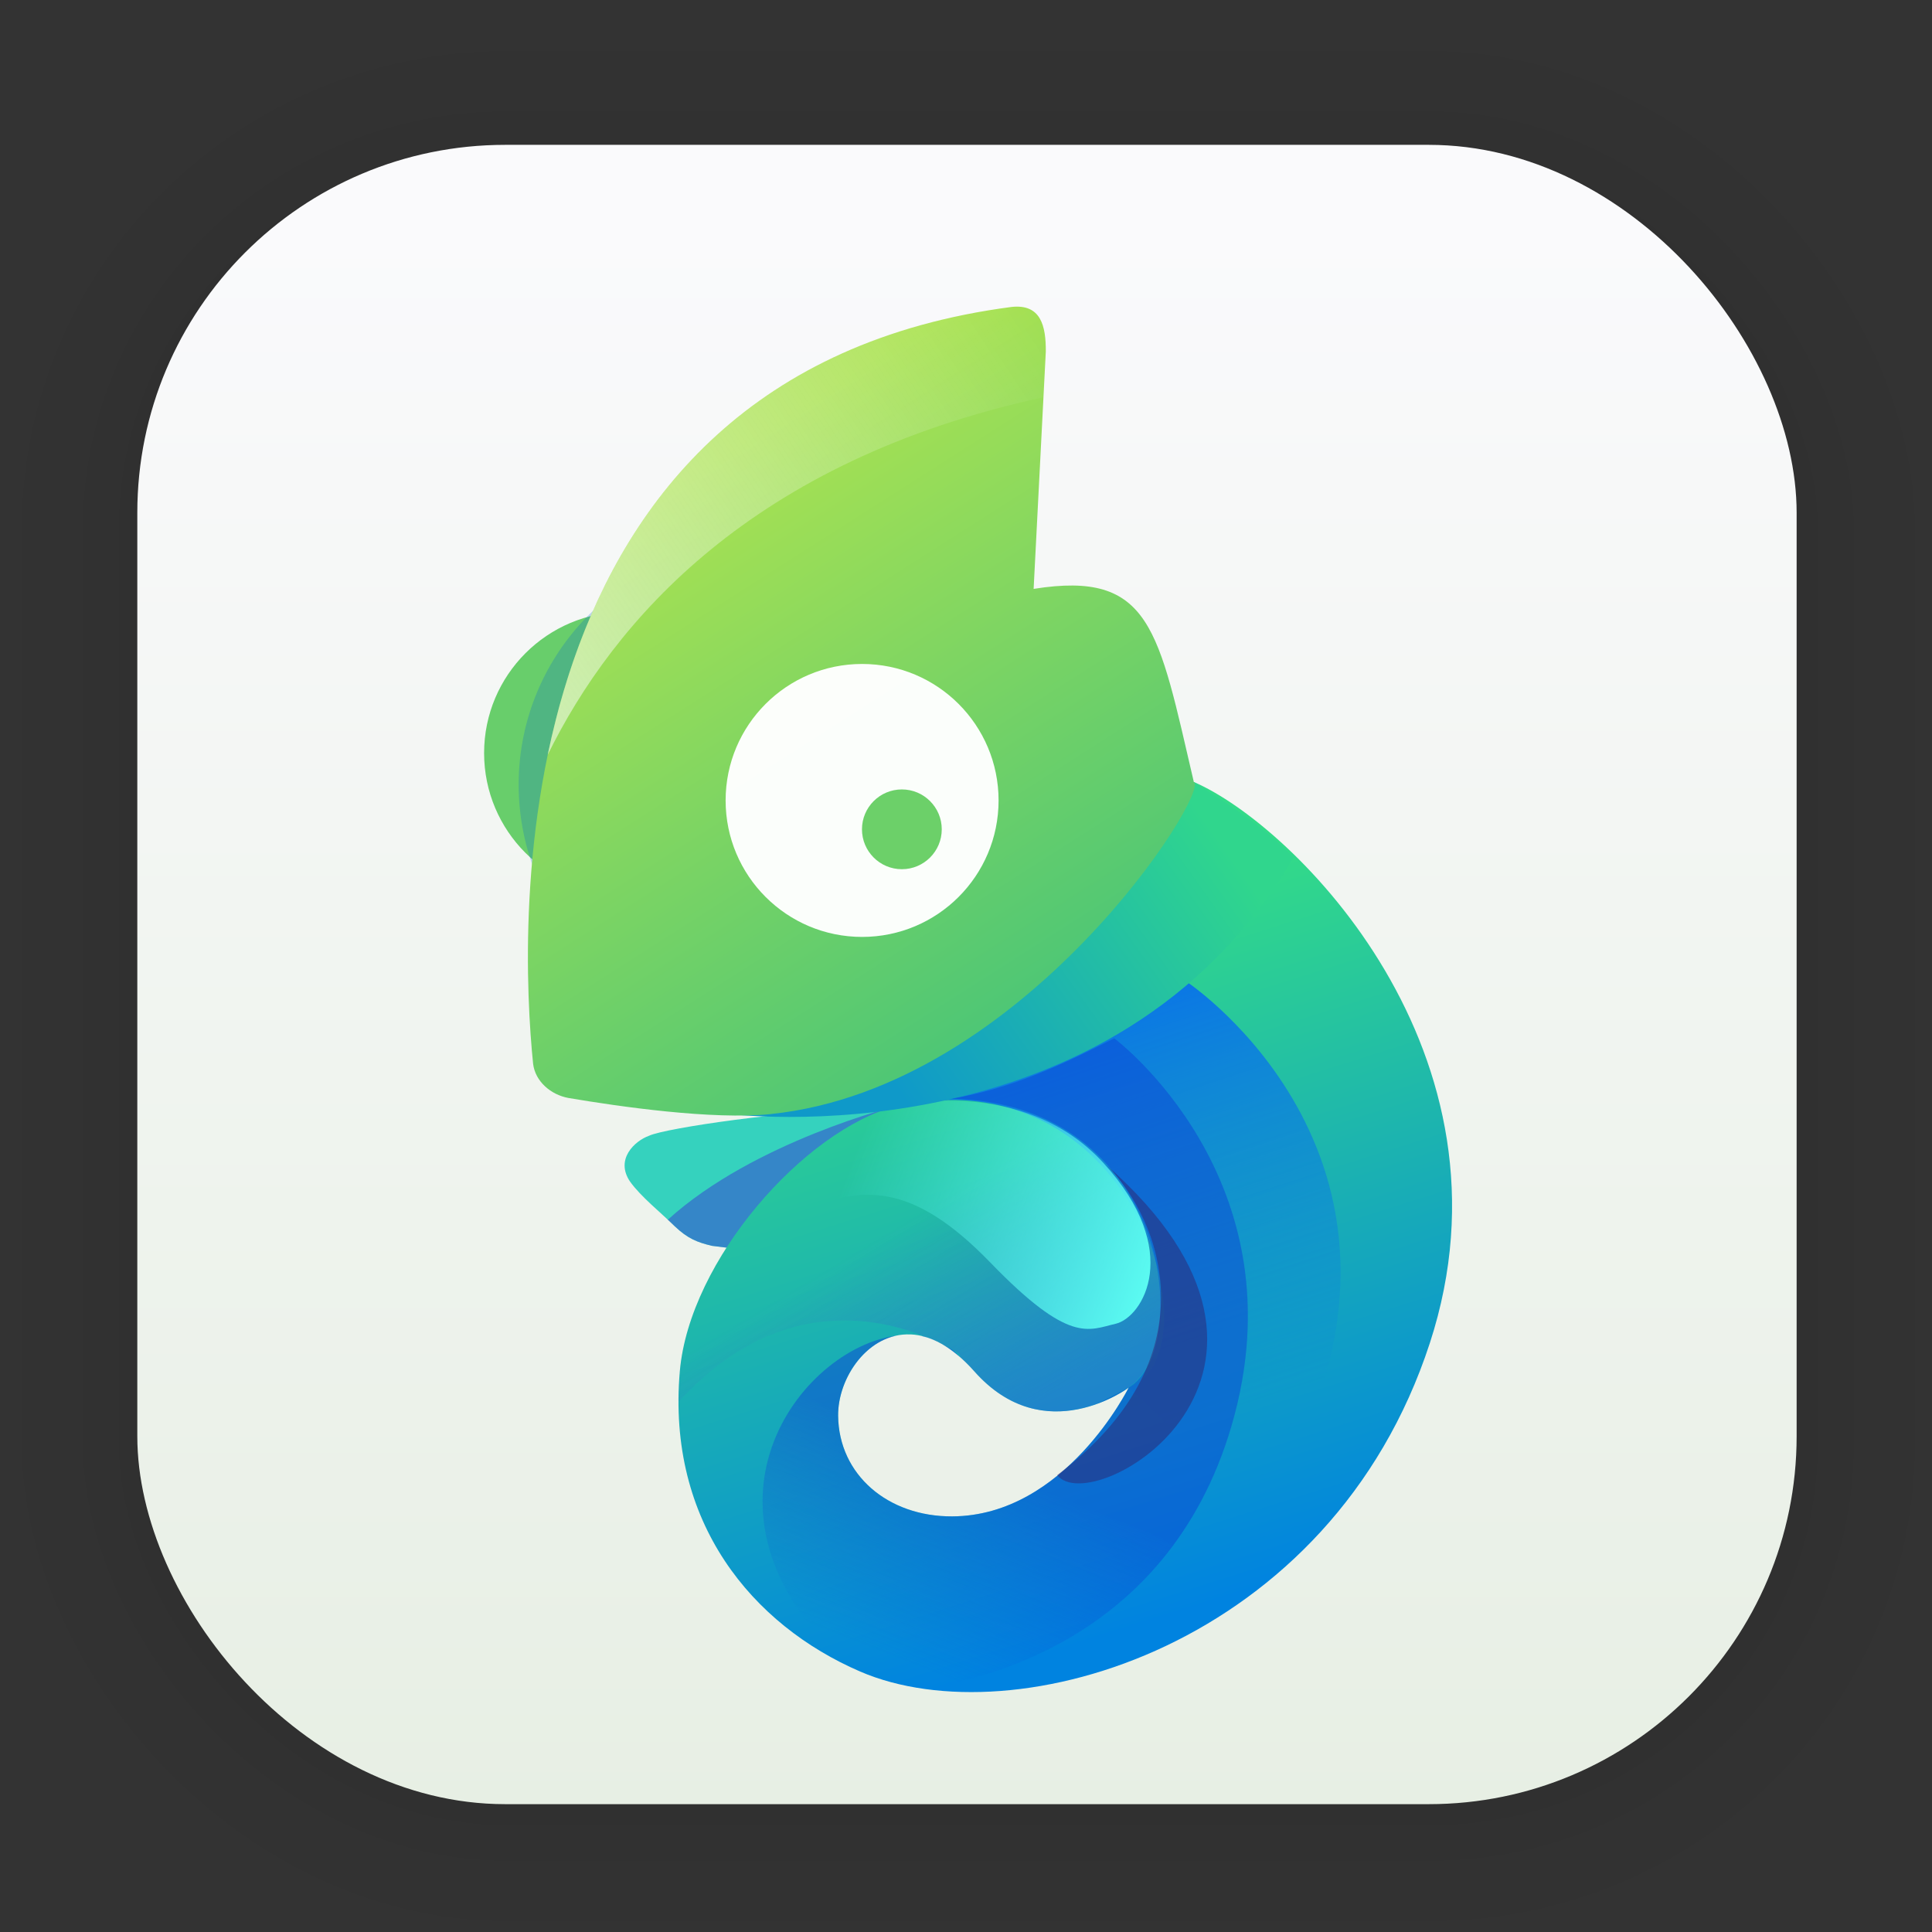 <?xml version="1.0" encoding="UTF-8" standalone="no"?>
<svg
   width="128"
   height="128"
   viewBox="0 0 33.867 33.867"
   version="1.1"
   id="svg1443"
   inkscape:version="1.1.2 (0a00cf5339, 2022-02-04)"
   sodipodi:docname="yast.svg"
   xmlns:inkscape="http://www.inkscape.org/namespaces/inkscape"
   xmlns:sodipodi="http://sodipodi.sourceforge.net/DTD/sodipodi-0.dtd"
   xmlns:xlink="http://www.w3.org/1999/xlink"
   xmlns="http://www.w3.org/2000/svg"
   xmlns:svg="http://www.w3.org/2000/svg"
   xmlns:rdf="http://www.w3.org/1999/02/22-rdf-syntax-ns#"
   xmlns:cc="http://creativecommons.org/ns#"
   xmlns:dc="http://purl.org/dc/elements/1.1/">
  <rect x="0" y="0" width="33.867" height="33.867" fill="#333333" stroke="none"/>
  <defs
     id="defs1437">
    <linearGradient
       gradientTransform="matrix(0.976,0,0,0.976,-111.765,-37.183)"
       gradientUnits="userSpaceOnUse"
       y2="70.68"
       x2="132.211"
       y1="42.152"
       x1="132.211"
       id="linearGradient1632"
       xlink:href="#linearGradient1630"
       inkscape:collect="always" />
    <linearGradient
       id="linearGradient1630"
       inkscape:collect="always">
      <stop
         id="stop1626"
         offset="0"
         style="stop-color:#fafafc;stop-opacity:1" />
      <stop
         id="stop1628"
         offset="1"
         style="stop-color:#e7efe4;stop-opacity:1" />
    </linearGradient>
    <filter
       color-interpolation-filters="sRGB"
       height="1.131"
       width="1.111"
       y="-0.066"
       x="-0.055"
       id="c-9">
      <feGaussianBlur
         id="feGaussianBlur1093"
         stdDeviation="1.106" />
    </filter>
    <linearGradient
       gradientUnits="userSpaceOnUse"
       gradientTransform="matrix(0.132,0,0,0.131,-32.379,1.087)"
       y2="269.49"
       y1="235.15"
       x2="657.65"
       x1="319.21"
       id="a-12">
      <stop
         id="stop1076"
         offset="0"
         stop-color="#e54c18" />
      <stop
         id="stop1078"
         offset="1"
         stop-color="#fec350" />
    </linearGradient>
    <linearGradient
       inkscape:collect="always"
       xlink:href="#linearGradient5466"
       id="linearGradient5468"
       x1="1133.798"
       y1="623.837"
       x2="1153.63"
       y2="686.442"
       gradientUnits="userSpaceOnUse"
       gradientTransform="matrix(0.265,0,0,0.265,-315.663,122.349)" />
    <linearGradient
       inkscape:collect="always"
       id="linearGradient5466">
      <stop
         style="stop-color:#33db88;stop-opacity:1"
         offset="0"
         id="stop5462" />
      <stop
         style="stop-color:#0083e0;stop-opacity:1"
         offset="1"
         id="stop5464" />
    </linearGradient>
    <linearGradient
       inkscape:collect="always"
       xlink:href="#linearGradient20905"
       id="linearGradient20907"
       x1="1129.9"
       y1="678.763"
       x2="1119.025"
       y2="660.761"
       gradientUnits="userSpaceOnUse"
       gradientTransform="matrix(0.265,0,0,0.265,-319.67,122.394)" />
    <linearGradient
       inkscape:collect="always"
       id="linearGradient20905">
      <stop
         style="stop-color:#305ed6;stop-opacity:0.414"
         offset="0"
         id="stop20901" />
      <stop
         style="stop-color:#5130d6;stop-opacity:0;"
         offset="1"
         id="stop20903" />
    </linearGradient>
    <linearGradient
       inkscape:collect="always"
       xlink:href="#linearGradient9260"
       id="linearGradient9262"
       x1="1140.189"
       y1="623.427"
       x2="1156.468"
       y2="672.66"
       gradientUnits="userSpaceOnUse"
       gradientTransform="matrix(0.265,0,0,0.265,-319.67,122.394)" />
    <linearGradient
       inkscape:collect="always"
       id="linearGradient9260">
      <stop
         style="stop-color:#005bff;stop-opacity:1;"
         offset="0"
         id="stop9256" />
      <stop
         style="stop-color:#005bff;stop-opacity:0;"
         offset="1"
         id="stop9258" />
    </linearGradient>
    <linearGradient
       inkscape:collect="always"
       xlink:href="#linearGradient8277"
       id="linearGradient8279"
       x1="1154.939"
       y1="660.441"
       x2="1125.792"
       y2="649.139"
       gradientUnits="userSpaceOnUse"
       gradientTransform="matrix(0.265,0,0,0.265,-319.67,122.394)" />
    <linearGradient
       inkscape:collect="always"
       id="linearGradient8277">
      <stop
         style="stop-color:#5dfff3;stop-opacity:1;"
         offset="0"
         id="stop8273" />
      <stop
         style="stop-color:#5dfff3;stop-opacity:0;"
         offset="1"
         id="stop8275" />
    </linearGradient>
    <linearGradient
       inkscape:collect="always"
       xlink:href="#linearGradient19406"
       id="linearGradient19408"
       x1="1163.55"
       y1="621.311"
       x2="1132.361"
       y2="643.477"
       gradientUnits="userSpaceOnUse"
       gradientTransform="matrix(0.265,0,0,0.265,-319.67,122.394)" />
    <linearGradient
       inkscape:collect="always"
       id="linearGradient19406">
      <stop
         style="stop-color:#30d68d;stop-opacity:1;"
         offset="0"
         id="stop19402" />
      <stop
         style="stop-color:#0f99c9;stop-opacity:1"
         offset="1"
         id="stop19404" />
    </linearGradient>
    <linearGradient
       inkscape:collect="always"
       xlink:href="#linearGradient16318"
       id="linearGradient16320"
       x1="1147.719"
       y1="631.212"
       x2="1115.496"
       y2="580.645"
       gradientUnits="userSpaceOnUse"
       gradientTransform="matrix(0.265,0,0,0.265,-319.67,122.394)" />
    <linearGradient
       inkscape:collect="always"
       id="linearGradient16318">
      <stop
         style="stop-color:#4cc676;stop-opacity:1"
         offset="0"
         id="stop16314" />
      <stop
         style="stop-color:#aae251;stop-opacity:1"
         offset="1"
         id="stop16316" />
    </linearGradient>
    <linearGradient
       inkscape:collect="always"
       xlink:href="#linearGradient22299"
       id="linearGradient22301"
       x1="1140.284"
       y1="676.884"
       x2="1133.091"
       y2="695.11"
       gradientUnits="userSpaceOnUse"
       gradientTransform="matrix(0.265,0,0,0.265,-319.67,122.394)" />
    <linearGradient
       inkscape:collect="always"
       id="linearGradient22299">
      <stop
         style="stop-color:#0a43d6;stop-opacity:1;"
         offset="0"
         id="stop22295" />
      <stop
         style="stop-color:#0a43d6;stop-opacity:0;"
         offset="1"
         id="stop22297" />
    </linearGradient>
    <linearGradient
       inkscape:collect="always"
       xlink:href="#linearGradient27199"
       id="linearGradient27201"
       x1="1052.187"
       y1="629.448"
       x2="1143.621"
       y2="568.578"
       gradientUnits="userSpaceOnUse"
       gradientTransform="matrix(0.265,0,0,0.265,-319.67,122.394)" />
    <linearGradient
       inkscape:collect="always"
       id="linearGradient27199">
      <stop
         style="stop-color:#fefefe;stop-opacity:1;"
         offset="0"
         id="stop27195" />
      <stop
         style="stop-color:#fefefe;stop-opacity:0;"
         offset="1"
         id="stop27197" />
    </linearGradient>
  </defs>
  <sodipodi:namedview
     id="base"
     pagecolor="#ffffff"
     bordercolor="#666666"
     borderopacity="1.0"
     inkscape:pageopacity="0.0"
     inkscape:pageshadow="2"
     inkscape:zoom="2.8"
     inkscape:cx="-27.5"
     inkscape:cy="72.142857"
     inkscape:document-units="mm"
     inkscape:current-layer="layer1"
     inkscape:document-rotation="0"
     showgrid="false"
     units="px"
     inkscape:window-width="1920"
     inkscape:window-height="1033"
     inkscape:window-x="0"
     inkscape:window-y="24"
     inkscape:window-maximized="1"
     inkscape:pagecheckerboard="0" />
  <g
     inkscape:label="Capa 1"
     inkscape:groupmode="layer"
     id="layer1">
    <g
       style="opacity:0.188"
       transform="matrix(0.976,0,0,0.964,-65.737,-36.328)"
       id="g1702">
      <rect
         ry="6.61"
         rx="6.61"
         y="40.71"
         x="69.84"
         height="29.811"
         width="29.811"
         id="rect1634"
         style="fill:none;fill-opacity:1;stroke:#000000;stroke-width:0.1;stroke-linecap:round;stroke-linejoin:round;stroke-miterlimit:4;stroke-dasharray:none;stroke-opacity:0.02" />
      <rect
         style="fill:none;fill-opacity:1;stroke:#000000;stroke-width:0.2;stroke-linecap:round;stroke-linejoin:round;stroke-miterlimit:4;stroke-dasharray:none;stroke-opacity:0.02"
         id="rect1638"
         width="29.811"
         height="29.811"
         x="69.84"
         y="40.71"
         rx="6.61"
         ry="6.61" />
      <rect
         ry="6.61"
         rx="6.61"
         y="40.71"
         x="69.84"
         height="29.811"
         width="29.811"
         id="rect1640"
         style="fill:none;fill-opacity:1;stroke:#000000;stroke-width:0.3;stroke-linecap:round;stroke-linejoin:round;stroke-miterlimit:4;stroke-dasharray:none;stroke-opacity:0.02" />
      <rect
         style="fill:none;fill-opacity:1;stroke:#000000;stroke-width:0.4;stroke-linecap:round;stroke-linejoin:round;stroke-miterlimit:4;stroke-dasharray:none;stroke-opacity:0.02"
         id="rect1642"
         width="29.811"
         height="29.811"
         x="69.84"
         y="40.71"
         rx="6.61"
         ry="6.61" />
      <rect
         ry="6.61"
         rx="6.61"
         y="40.71"
         x="69.84"
         height="29.811"
         width="29.811"
         id="rect1644"
         style="fill:none;fill-opacity:1;stroke:#000000;stroke-width:0.5;stroke-linecap:round;stroke-linejoin:round;stroke-miterlimit:4;stroke-dasharray:none;stroke-opacity:0.02" />
      <rect
         style="fill:none;fill-opacity:1;stroke:#000000;stroke-width:0.6;stroke-linecap:round;stroke-linejoin:round;stroke-miterlimit:4;stroke-dasharray:none;stroke-opacity:0.02"
         id="rect1646"
         width="29.811"
         height="29.811"
         x="69.84"
         y="40.71"
         rx="6.61"
         ry="6.61" />
      <rect
         ry="6.61"
         rx="6.61"
         y="40.71"
         x="69.84"
         height="29.811"
         width="29.811"
         id="rect1648"
         style="fill:none;fill-opacity:1;stroke:#000000;stroke-width:0.7;stroke-linecap:round;stroke-linejoin:round;stroke-miterlimit:4;stroke-dasharray:none;stroke-opacity:0.02" />
      <rect
         style="fill:none;fill-opacity:1;stroke:#000000;stroke-width:0.8;stroke-linecap:round;stroke-linejoin:round;stroke-miterlimit:4;stroke-dasharray:none;stroke-opacity:0.02"
         id="rect1650"
         width="29.811"
         height="29.811"
         x="69.84"
         y="40.71"
         rx="6.61"
         ry="6.61" />
      <rect
         ry="6.61"
         rx="6.61"
         y="40.71"
         x="69.84"
         height="29.811"
         width="29.811"
         id="rect1652"
         style="fill:none;fill-opacity:1;stroke:#000000;stroke-width:1;stroke-linecap:round;stroke-linejoin:round;stroke-miterlimit:4;stroke-dasharray:none;stroke-opacity:0.02" />
      <rect
         style="fill:none;fill-opacity:1;stroke:#000000;stroke-width:1.2;stroke-linecap:round;stroke-linejoin:round;stroke-miterlimit:4;stroke-dasharray:none;stroke-opacity:0.02"
         id="rect1654"
         width="29.811"
         height="29.811"
         x="69.84"
         y="40.71"
         rx="6.61"
         ry="6.61" />
      <rect
         ry="6.61"
         rx="6.61"
         y="40.71"
         x="69.84"
         height="29.811"
         width="29.811"
         id="rect1656"
         style="fill:none;fill-opacity:1;stroke:#000000;stroke-width:1.4;stroke-linecap:round;stroke-linejoin:round;stroke-miterlimit:4;stroke-dasharray:none;stroke-opacity:0.02" />
      <rect
         style="fill:none;fill-opacity:1;stroke:#000000;stroke-width:1.6;stroke-linecap:round;stroke-linejoin:round;stroke-miterlimit:4;stroke-dasharray:none;stroke-opacity:0.02"
         id="rect1658"
         width="29.811"
         height="29.811"
         x="69.84"
         y="40.71"
         rx="6.61"
         ry="6.61" />
      <rect
         ry="6.61"
         rx="6.61"
         y="40.71"
         x="69.84"
         height="29.811"
         width="29.811"
         id="rect1660"
         style="fill:none;fill-opacity:1;stroke:#000000;stroke-width:1.8;stroke-linecap:round;stroke-linejoin:round;stroke-miterlimit:4;stroke-dasharray:none;stroke-opacity:0.02" />
      <rect
         style="fill:none;fill-opacity:1;stroke:#000000;stroke-width:2;stroke-linecap:round;stroke-linejoin:round;stroke-miterlimit:4;stroke-dasharray:none;stroke-opacity:0.02"
         id="rect1662"
         width="29.811"
         height="29.811"
         x="69.84"
         y="40.71"
         rx="6.61"
         ry="6.61" />
      <rect
         ry="6.61"
         rx="6.61"
         y="40.71"
         x="69.84"
         height="29.811"
         width="29.811"
         id="rect1664"
         style="fill:none;fill-opacity:1;stroke:#000000;stroke-width:2.2;stroke-linecap:round;stroke-linejoin:round;stroke-miterlimit:4;stroke-dasharray:none;stroke-opacity:0.02" />
      <rect
         style="fill:none;fill-opacity:1;stroke:#000000;stroke-width:2.6;stroke-linecap:round;stroke-linejoin:round;stroke-miterlimit:4;stroke-dasharray:none;stroke-opacity:0.02"
         id="rect1666"
         width="29.811"
         height="29.811"
         x="69.84"
         y="40.71"
         rx="6.61"
         ry="6.61" />
      <rect
         ry="6.61"
         rx="6.61"
         y="40.71"
         x="69.84"
         height="29.811"
         width="29.811"
         id="rect1668"
         style="fill:none;fill-opacity:1;stroke:#000000;stroke-width:3;stroke-linecap:round;stroke-linejoin:round;stroke-miterlimit:4;stroke-dasharray:none;stroke-opacity:0.02" />
      <rect
         style="fill:none;fill-opacity:1;stroke:#000000;stroke-width:3.4;stroke-linecap:round;stroke-linejoin:round;stroke-miterlimit:4;stroke-dasharray:none;stroke-opacity:0.02"
         id="rect1670"
         width="29.811"
         height="29.811"
         x="69.84"
         y="40.71"
         rx="6.61"
         ry="6.61" />
      <rect
         ry="6.61"
         rx="6.61"
         y="40.71"
         x="69.84"
         height="29.811"
         width="29.811"
         id="rect1672"
         style="fill:none;fill-opacity:1;stroke:#000000;stroke-width:3.8;stroke-linecap:round;stroke-linejoin:round;stroke-miterlimit:4;stroke-dasharray:none;stroke-opacity:0.02" />
      <rect
         style="fill:none;fill-opacity:1;stroke:#000000;stroke-width:4.2;stroke-linecap:round;stroke-linejoin:round;stroke-miterlimit:4;stroke-dasharray:none;stroke-opacity:0.02"
         id="rect1674"
         width="29.811"
         height="29.811"
         x="69.84"
         y="40.71"
         rx="6.61"
         ry="6.61" />
      <rect
         ry="6.61"
         rx="6.61"
         y="40.71"
         x="69.84"
         height="29.811"
         width="29.811"
         id="rect1676"
         style="fill:none;fill-opacity:1;stroke:#000000;stroke-width:4.6;stroke-linecap:round;stroke-linejoin:round;stroke-miterlimit:4;stroke-dasharray:none;stroke-opacity:0.02" />
      <rect
         style="fill:none;fill-opacity:1;stroke:#000000;stroke-width:5;stroke-linecap:round;stroke-linejoin:round;stroke-miterlimit:4;stroke-dasharray:none;stroke-opacity:0.02"
         id="rect1678"
         width="29.811"
         height="29.811"
         x="69.84"
         y="40.71"
         rx="6.61"
         ry="6.61" />
    </g>
    <rect
       ry="6.449"
       rx="6.449"
       y="2.539"
       x="2.407"
       height="29.087"
       width="29.087"
       id="rect849"
       style="fill:url(#linearGradient1632);fill-opacity:1;stroke-width:2.688;stroke-linecap:round;stroke-linejoin:round" />
    <g
       id="g972"
       transform="matrix(0.707,0,0,0.707,29.904,-187.516)">
      <path
         style="fill:#35d2be;fill-opacity:1;stroke:none;stroke-width:0.265px;stroke-linecap:butt;stroke-linejoin:miter;stroke-opacity:1"
         d="m -21.185,292.775 c -1.397,-0.042 -4.616,0.419 -5.02,0.613 -0.356,0.128 -0.844,0.582 -0.472,1.134 0.268,0.378 0.78,0.783 1.111,1.112 0.323,0.306 0.557,0.397 0.923,0.484 l 2.48,0.311 5.053,-1.969 -1.336,-3.134 z"
         id="path28682"
         sodipodi:nodetypes="ccccccccc" />
      <path
         id="path36306"
         style="opacity:0.494;fill:#3539d2;fill-opacity:1;stroke:none;stroke-width:0.265px;stroke-linecap:butt;stroke-linejoin:miter;stroke-opacity:1"
         d="m -17.93,292.534 -2.136,0.113 c 0,0 -3.533,0.878 -5.673,2.823 0.059,0.055 0.121,0.111 0.173,0.163 0.323,0.306 0.558,0.397 0.923,0.484 l 2.48,0.312 5.053,-1.969 z" />
      <path
         id="path860"
         style="fill:url(#linearGradient5468);fill-opacity:1;stroke:none;stroke-width:0.265px;stroke-linecap:butt;stroke-linejoin:miter;stroke-opacity:1"
         d="m -12.698,284.616 -7.369,8.032 c -2.289,0.598 -5.133,3.823 -5.374,6.575 -0.328,3.75 1.796,6.295 4.473,7.45 3.832,1.653 11.675,-0.636 14.123,-8.146 2.336,-7.165 -3.355,-12.837 -5.853,-13.911 z m -7.02,13.697 c 0.479,0.022 1.02,0.285 1.578,0.915 1.744,1.971 3.828,0.405 3.828,0.405 0,0 -1.571,3.178 -4.374,3.192 -1.599,0.008 -2.812,-1.034 -2.83,-2.49 -0.012,-0.948 0.745,-2.069 1.799,-2.021 z" />
      <path
         id="path20767"
         style="fill:url(#linearGradient20907);fill-opacity:1;stroke:none;stroke-width:0.265px;stroke-linecap:butt;stroke-linejoin:miter;stroke-opacity:1"
         d="m -20.066,292.647 c -2.289,0.598 -5.133,3.823 -5.374,6.575 -0.023,0.26 -0.031,0.514 -0.031,0.762 2.421,-2.661 4.96,-2.104 6.197,-1.581 0.112,0.039 0.225,0.089 0.341,0.156 0.271,0.137 0.43,0.245 0.43,0.245 l 0.016,0.08 c 0.115,0.101 0.23,0.213 0.346,0.344 1.074,1.214 2.275,1.085 3.04,0.808 l 0.788,-0.404 c 2.019,-1.45 0.263,-8.141 -5.586,-7.015 l -0.167,0.029 z"
         sodipodi:nodetypes="cscccccsccccc" />
      <path
         id="path8504"
         style="fill:url(#linearGradient9262);fill-opacity:1;stroke:none;stroke-width:0.265px;stroke-linecap:butt;stroke-linejoin:miter;stroke-opacity:1"
         d="m -12.844,289.591 c -1.563,1.374 -4.405,2.446 -7.054,3.027 5.849,-1.126 7.776,6.207 5.586,7.015 l 3.333,3.152 0.392,-0.719 c 4.459,-7.974 -2.257,-12.475 -2.257,-12.475 z" />
      <path
         style="fill:url(#linearGradient8279);fill-opacity:1;stroke:none;stroke-width:0.265px;stroke-linecap:butt;stroke-linejoin:miter;stroke-opacity:1"
         d="m -20.066,292.648 c 0,0 3.142,-0.763 5.129,1.416 1.987,2.179 0.975,3.831 0.3,3.986 -0.675,0.155 -1.139,0.513 -3.099,-1.512 -1.96,-2.025 -3.195,-1.916 -4.758,-1.27 l -0.832,-1.521 z"
         id="path6854" />
      <path
         style="fill:url(#linearGradient19408);fill-opacity:1;stroke:none;stroke-width:0.265px;stroke-linecap:butt;stroke-linejoin:miter;stroke-opacity:1"
         d="m -24.299,292.84 c 0,0 9.605,1.285 14.074,-6.357 -0.819,-0.846 -1.823,-1.438 -2.472,-1.867 z"
         id="path16545"
         sodipodi:nodetypes="cccc" />
      <circle
         style="fill:#68ce6b;fill-opacity:1;stroke:none;stroke-width:1.587;stroke-linecap:round;stroke-linejoin:round;stroke-opacity:1"
         id="path27282"
         cx="-26.793"
         cy="283.899"
         r="3.501" />
      <circle
         style="fill:#0065ce;fill-opacity:0.236;stroke:none;stroke-width:2.702;stroke-linecap:round;stroke-linejoin:round;stroke-opacity:1"
         id="circle28575"
         cx="-23.478"
         cy="284.682"
         r="5.959" />
      <path
         style="fill:url(#linearGradient16320);fill-opacity:1;stroke:none;stroke-width:0.265px;stroke-linecap:butt;stroke-linejoin:miter;stroke-opacity:1"
         d="m -23.189,292.85 c 6.298,-0.647 10.912,-8.003 10.492,-8.234 -0.884,-3.786 -1.054,-5.253 -3.972,-4.787 l 0.302,-5.886 c 0.004,-0.637 -0.123,-1.183 -0.848,-1.105 -12.811,1.68 -12.201,15.446 -11.864,18.765 0.053,0.437 0.437,0.767 0.875,0.848 1.257,0.213 3.576,0.547 5.016,0.4 z"
         id="path9720"
         sodipodi:nodetypes="cccccccc" />
      <path
         id="path21529"
         style="opacity:0.485;fill:url(#linearGradient22301);fill-opacity:1;stroke:none;stroke-width:0.265px;stroke-linecap:butt;stroke-linejoin:miter;stroke-opacity:1"
         d="m -14.67,290.972 c -1.251,0.634 -2.519,1.243 -4.034,1.497 5.433,0.114 6,6.204 4.391,7.164 0,0 -1.571,3.178 -4.374,3.192 -1.599,0.008 -2.812,-1.034 -2.83,-2.49 -0.011,-0.838 0.58,-1.809 1.446,-1.991 -2.401,0.315 -5.425,4.319 -1.227,8.174 0.11,0.053 0.219,0.107 0.331,0.155 0.451,0.195 0.959,0.332 1.506,0.415 1.203,-0.143 6.093,-1.052 7.694,-6.492 1.799,-6.113 -2.903,-9.624 -2.903,-9.624 z m 0.357,8.661 -0.788,0.404 c 0.478,-0.173 0.788,-0.404 0.788,-0.404 z m -0.788,0.404 c -0.089,0.032 -0.185,0.062 -0.285,0.088 0.1,-0.026 0.196,-0.056 0.285,-0.088 z m -4.361,-1.686 c 0.059,0.013 0.12,0.029 0.181,0.05 -0.031,-0.013 -0.066,-0.026 -0.099,-0.039 -0.027,-0.006 -0.055,-0.007 -0.082,-0.011 z m 0.531,0.209 c 0.145,0.084 0.294,0.192 0.444,0.325 -0.058,-0.067 -0.119,-0.126 -0.183,-0.181 -0.07,-0.041 -0.149,-0.087 -0.261,-0.144 z m 0.611,0.48 c 0.06,0.06 0.12,0.121 0.18,0.189 -0.06,-0.068 -0.12,-0.13 -0.18,-0.189 z m 0.474,0.483 c 0.022,0.02 0.044,0.04 0.066,0.058 -0.022,-0.019 -0.044,-0.039 -0.066,-0.058 z m 0.35,0.273 c 0.022,0.014 0.043,0.027 0.065,0.04 -0.022,-0.013 -0.043,-0.026 -0.065,-0.04 z m 0.323,0.184 c 0.015,0.007 0.031,0.016 0.046,0.023 -0.015,-0.007 -0.031,-0.016 -0.046,-0.023 z m 0.331,0.131 c 0.024,0.007 0.047,0.014 0.071,0.021 -0.024,-0.007 -0.047,-0.013 -0.071,-0.021 z m 1.404,0.027 c -0.084,0.021 -0.172,0.037 -0.263,0.051 0.091,-0.014 0.178,-0.03 0.263,-0.051 z m -1.053,0.056 c 0.015,0.002 0.03,0.004 0.045,0.006 -0.015,-0.002 -0.03,-0.003 -0.045,-0.006 z m 0.688,0.01 c -0.031,0.004 -0.062,0.007 -0.094,0.01 0.032,-0.003 0.062,-0.006 0.094,-0.01 z m -0.403,0.015 c 0.022,8e-4 0.045,0.002 0.067,0.003 -0.022,-2.4e-4 -0.045,-0.002 -0.067,-0.003 z" />
      <circle
         style="fill:#ffffff;fill-opacity:0.971;stroke:none;stroke-width:1.587;stroke-linecap:round;stroke-linejoin:round;stroke-opacity:1"
         id="path22553"
         cx="-20.922"
         cy="285.074"
         r="3.384" />
      <circle
         style="fill:#6cd069;fill-opacity:1;stroke:none;stroke-width:1.587;stroke-linecap:round;stroke-linejoin:round;stroke-opacity:1"
         id="path25532"
         cx="-19.936"
         cy="285.79"
         r="0.989" />
      <path
         id="path26780"
         style="fill:url(#linearGradient27201);fill-opacity:1;stroke:none;stroke-width:0.265px;stroke-linecap:butt;stroke-linejoin:miter;stroke-opacity:1"
         d="m -17.087,272.831 c -0.041,1.2e-4 -0.084,0.002 -0.129,0.007 -7.631,1.001 -10.499,6.29 -11.501,11.105 1.633,-3.323 5.066,-7.301 12.291,-8.865 l 0.058,-1.135 c 0.004,-0.597 -0.108,-1.114 -0.719,-1.112 z" />
      <path
         style="fill:#34185f;fill-opacity:0.422;stroke:none;stroke-width:0.265px;stroke-linecap:butt;stroke-linejoin:miter;stroke-opacity:1"
         d="m -16.085,301.801 c 3.845,-2.879 2.612,-6.311 1.225,-7.681 5.878,5.176 -0.364,8.809 -1.225,7.681 z"
         id="path36565"
         sodipodi:nodetypes="ccc" />
    </g>
  </g>
</svg>
